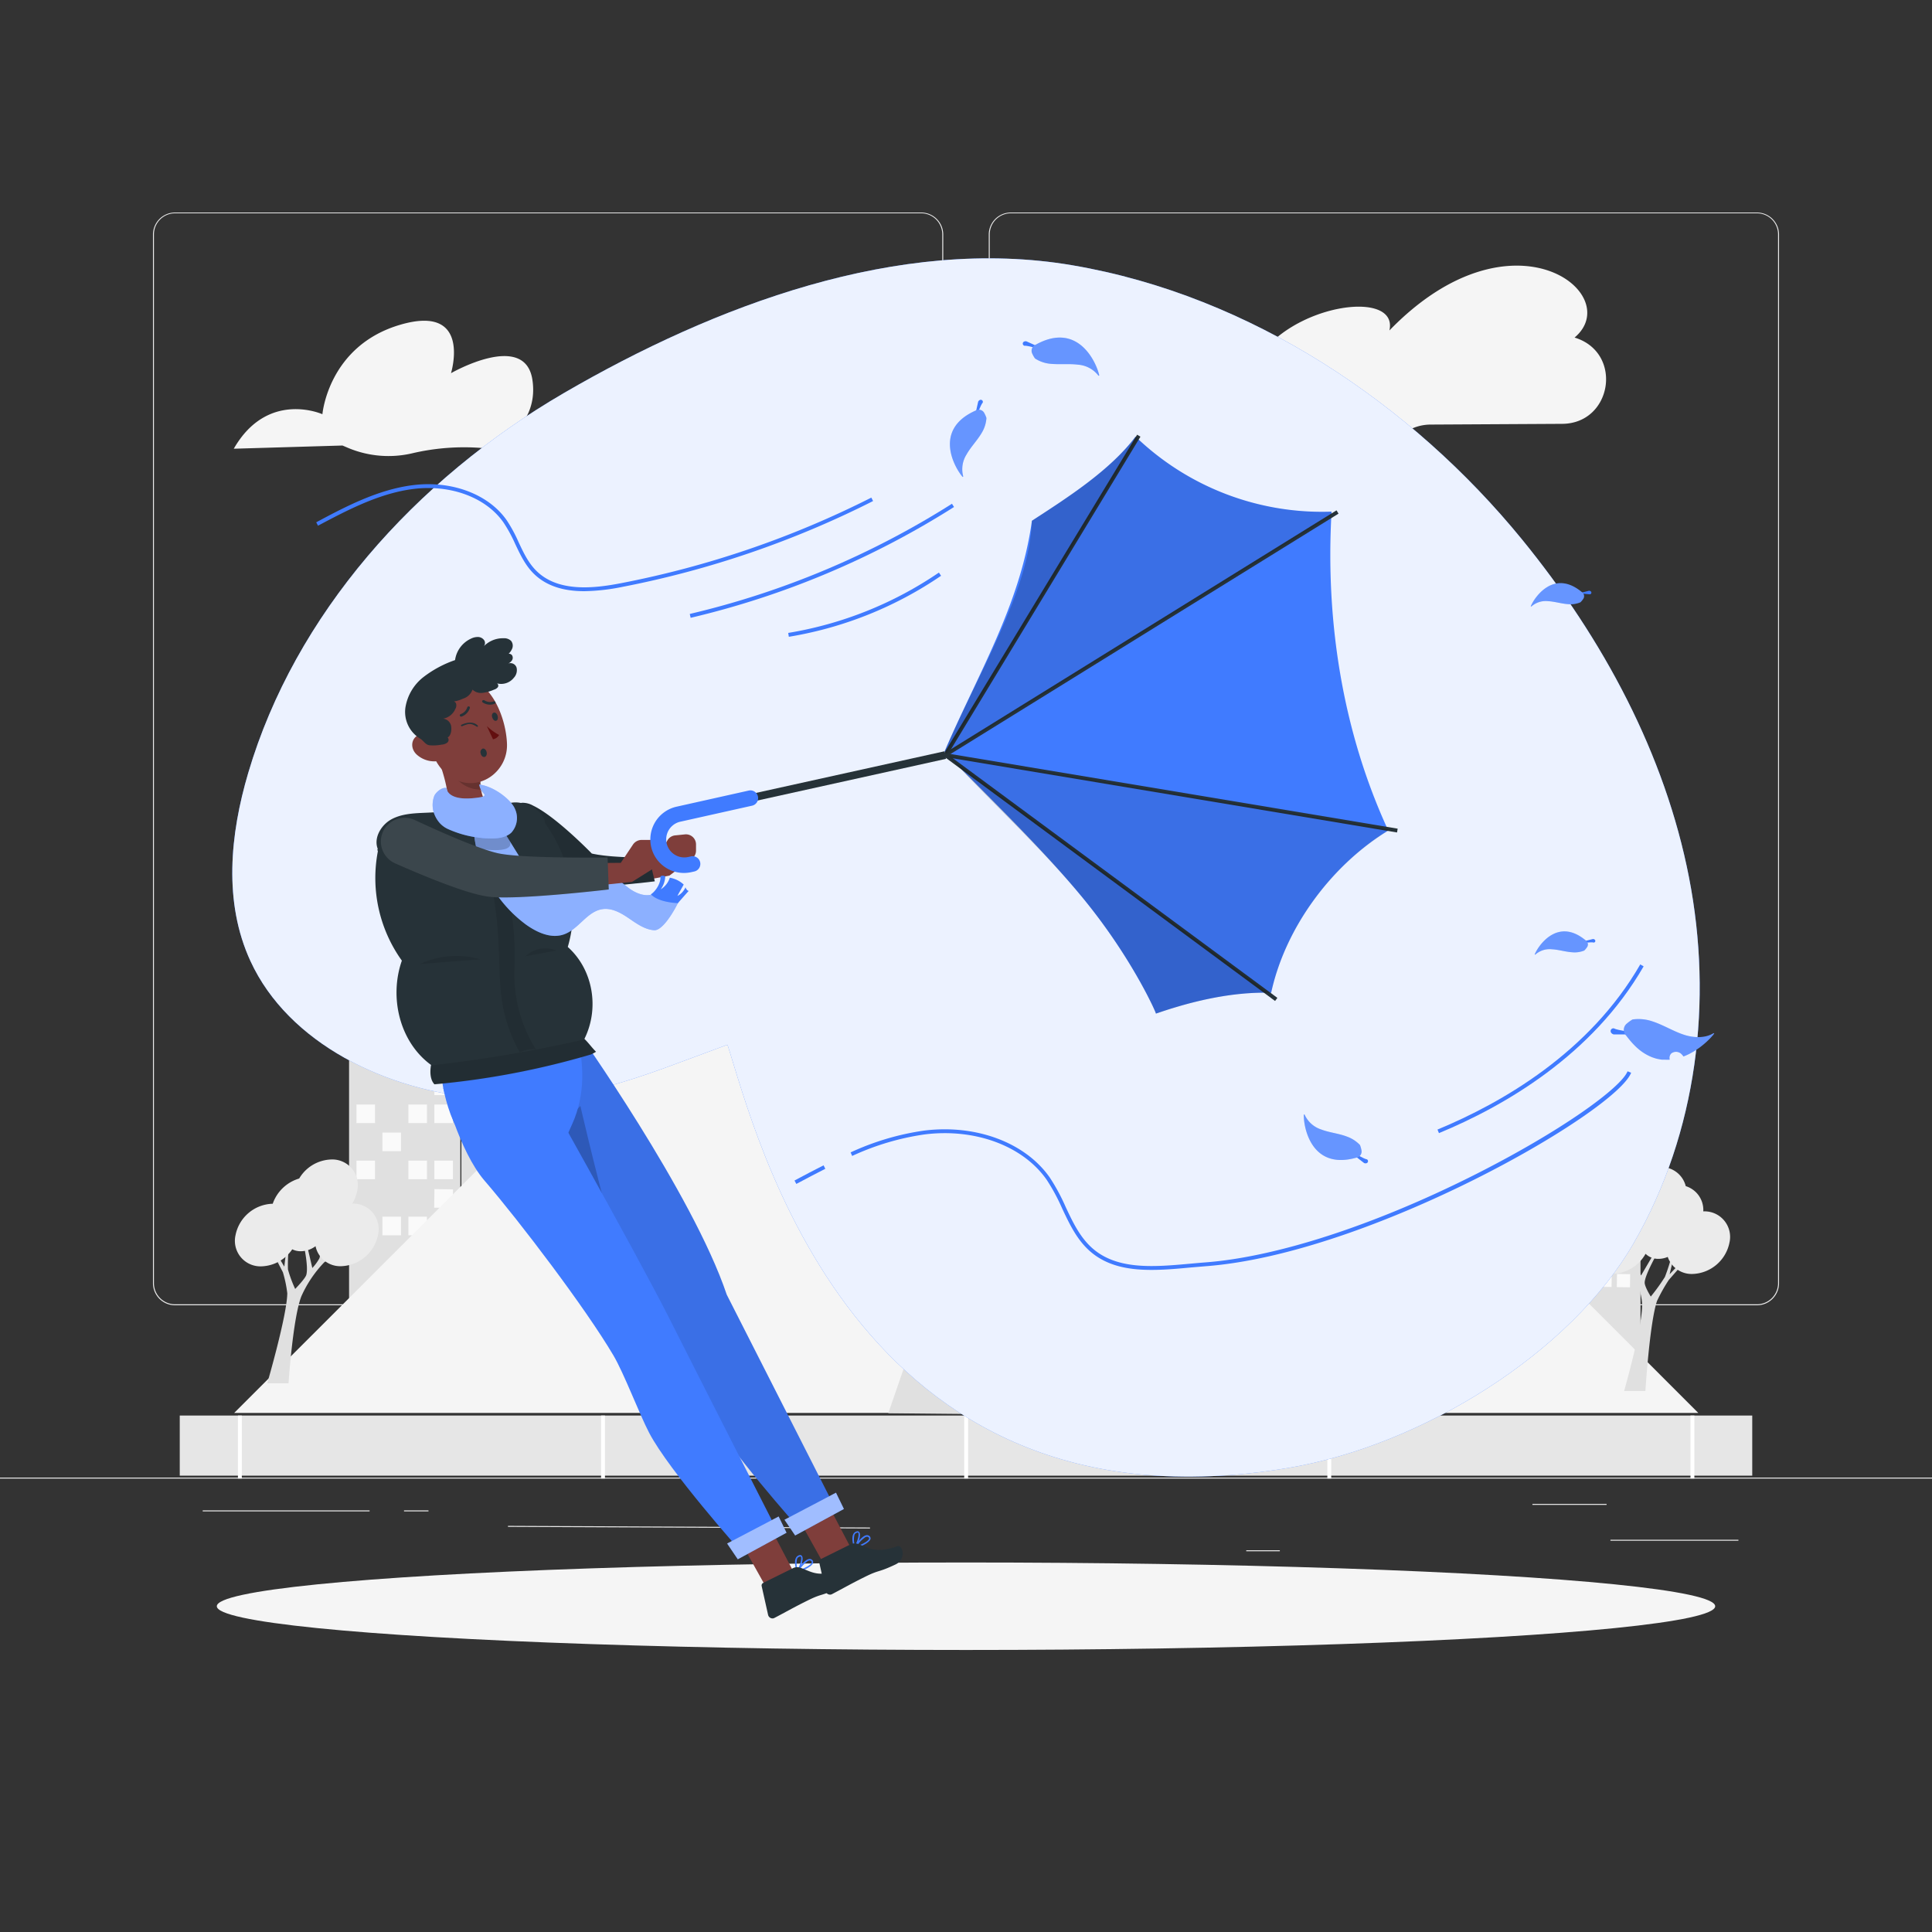 <svg xmlns="http://www.w3.org/2000/svg" viewBox="0 0 500 500"><rect x="0" y="0" width="500" height="500" fill="#333333" stroke="none"/><g id="background-complete"><rect x="416.78" y="398.49" width="33.12" height="0.25" style="fill:#ebebeb"></rect><rect x="322.53" y="401.21" width="8.69" height="0.25" style="fill:#ebebeb"></rect><rect x="396.59" y="389.21" width="19.19" height="0.25" style="fill:#ebebeb"></rect><rect x="52.46" y="390.89" width="43.19" height="0.25" style="fill:#ebebeb"></rect><rect x="104.56" y="390.89" width="6.33" height="0.25" style="fill:#ebebeb"></rect><rect x="178.18" y="348.4" width="0.25" height="93.68" transform="translate(-217.74 571.74) rotate(-89.74)" style="fill:#ebebeb"></rect><path d="M238.4,337.8H45.3a5.71,5.71,0,0,1-5.71-5.71V60.66A5.71,5.71,0,0,1,45.3,55H238.4a5.71,5.71,0,0,1,5.71,5.71V332.09A5.71,5.71,0,0,1,238.4,337.8ZM45.3,55.2a5.47,5.47,0,0,0-5.46,5.46V332.09a5.47,5.47,0,0,0,5.46,5.46H238.4a5.47,5.47,0,0,0,5.46-5.46V60.66a5.47,5.47,0,0,0-5.46-5.46Z" style="fill:#ebebeb"></path><path d="M454.7,337.8H261.6a5.71,5.71,0,0,1-5.71-5.71V60.66A5.71,5.71,0,0,1,261.6,55H454.7a5.71,5.71,0,0,1,5.71,5.71V332.09A5.71,5.71,0,0,1,454.7,337.8ZM261.6,55.2a5.47,5.47,0,0,0-5.46,5.46V332.09a5.47,5.47,0,0,0,5.46,5.46H454.7a5.47,5.47,0,0,0,5.46-5.46V60.66a5.47,5.47,0,0,0-5.46-5.46Z" style="fill:#ebebeb"></path><rect y="382.4" width="500" height="0.25" style="fill:#ebebeb"></rect><path d="M131.35,144.09l34.91-1,1.69.71a33.35,33.35,0,0,0,20.42,1.84,72.62,72.62,0,0,1,23.08-1.72l2.32.22s15.8-6.3,13.44-22.13-26.13-2.14-26.13-2.14,6.85-22.29-16.29-15.56-25,28.73-25,28.73S142.25,125.12,131.35,144.09Z" style="fill:#f5f5f5"></path><path d="M60.5,116.13l28.14-.83,1.36.58a27,27,0,0,0,16.48,1.48,58.84,58.84,0,0,1,18.6-1.39l1.88.18s12.74-5.08,10.83-17.84-21.07-1.73-21.07-1.73,5.53-18-13.13-12.54S83.44,107.2,83.44,107.2,69.29,100.84,60.5,116.13Z" style="fill:#f5f5f5"></path><path d="M304.23,110.25l30.66-.17a5.53,5.53,0,0,1,3.06.9h0c9.64,9.28,20.85,4,25.83.82a11.94,11.94,0,0,1,6.34-1.92l34.17-.19c12.82-.07,15.81-18,3.68-22.18l-.47-.15c13.33-11.23-16.18-34.59-47.92-1.84,2.43-10.88-25.92-6.8-34.51,8.07C321.93,83.88,295,100.93,304.23,110.25Z" style="fill:#f5f5f5"></path><rect x="119.41" y="247.55" width="33.86" height="63.91" style="fill:#e0e0e0"></rect><rect x="145.37" y="253.06" width="5.66" height="5.66" style="fill:#fafafa"></rect><rect x="121.66" y="261.59" width="5.66" height="5.66" style="fill:#fafafa"></rect><rect x="137.47" y="261.59" width="5.66" height="5.66" style="fill:#fafafa"></rect><rect x="145.37" y="261.59" width="5.66" height="5.66" style="fill:#fafafa"></rect><rect x="129.56" y="270.13" width="5.66" height="5.66" style="fill:#fafafa"></rect><rect x="121.66" y="278.66" width="5.66" height="5.66" style="fill:#fafafa"></rect><rect x="137.47" y="278.66" width="5.66" height="5.66" style="fill:#fafafa"></rect><rect x="145.37" y="278.66" width="5.66" height="5.66" style="fill:#fafafa"></rect><rect x="145.37" y="287.37" width="5.66" height="5.66" transform="translate(4.17 -2.09) rotate(0.82)" style="fill:#fafafa"></rect><rect x="129.56" y="295.74" width="5.66" height="5.66" style="fill:#fafafa"></rect><rect x="137.47" y="295.74" width="5.66" height="5.66" style="fill:#fafafa"></rect><rect x="90.34" y="273.92" width="28.79" height="67.57" style="fill:#e0e0e0"></rect><rect x="112.41" y="278.6" width="4.81" height="4.81" style="fill:#fafafa"></rect><rect x="92.25" y="285.85" width="4.81" height="4.81" style="fill:#fafafa"></rect><rect x="105.69" y="285.85" width="4.81" height="4.81" style="fill:#fafafa"></rect><rect x="112.41" y="285.85" width="4.81" height="4.81" style="fill:#fafafa"></rect><rect x="98.97" y="293.11" width="4.81" height="4.81" style="fill:#fafafa"></rect><rect x="92.25" y="300.37" width="4.81" height="4.81" style="fill:#fafafa"></rect><rect x="105.69" y="300.37" width="4.81" height="4.81" style="fill:#fafafa"></rect><rect x="112.41" y="300.37" width="4.81" height="4.81" style="fill:#fafafa"></rect><rect x="112.4" y="307.77" width="4.81" height="4.81" transform="translate(4.45 -1.61) rotate(0.82)" style="fill:#fafafa"></rect><rect x="98.97" y="314.88" width="4.81" height="4.81" style="fill:#fafafa"></rect><rect x="105.69" y="314.88" width="4.81" height="4.81" style="fill:#fafafa"></rect><polygon points="396.95 327.91 375.8 327.91 375.8 255.66 396.95 264.25 396.95 327.91" style="fill:#e0e0e0"></polygon><rect x="382.55" y="263.14" width="3.19" height="3.19" style="fill:#fafafa"></rect><rect x="378.1" y="267.94" width="3.19" height="3.19" style="fill:#fafafa"></rect><rect x="378.1" y="272.75" width="3.19" height="3.19" style="fill:#fafafa"></rect><rect x="382.55" y="272.75" width="3.19" height="3.19" style="fill:#fafafa"></rect><rect x="387" y="272.75" width="3.19" height="3.19" style="fill:#fafafa"></rect><rect x="378.1" y="282.37" width="3.19" height="3.19" style="fill:#fafafa"></rect><rect x="387" y="282.37" width="3.19" height="3.19" style="fill:#fafafa"></rect><rect x="382.55" y="287.18" width="3.19" height="3.19" style="fill:#fafafa"></rect><rect x="378.1" y="291.99" width="3.19" height="3.19" style="fill:#fafafa"></rect><rect x="387" y="291.99" width="3.19" height="3.19" style="fill:#fafafa"></rect><rect x="391.46" y="291.99" width="3.19" height="3.19" style="fill:#fafafa"></rect><rect x="382.55" y="296.8" width="3.19" height="3.19" style="fill:#fafafa"></rect><rect x="378.1" y="301.61" width="3.19" height="3.19" style="fill:#fafafa"></rect><rect x="382.55" y="301.61" width="3.19" height="3.19" style="fill:#fafafa"></rect><rect x="391.46" y="301.61" width="3.19" height="3.19" style="fill:#fafafa"></rect><rect x="378.1" y="306.32" width="3.19" height="3.19" transform="translate(4.45 -5.41) rotate(0.82)" style="fill:#fafafa"></rect><rect x="387" y="306.45" width="3.19" height="3.19" transform="translate(4.45 -5.54) rotate(0.82)" style="fill:#fafafa"></rect><rect x="391.46" y="306.51" width="3.19" height="3.19" transform="translate(4.46 -5.6) rotate(0.82)" style="fill:#fafafa"></rect><rect x="382.55" y="311.22" width="3.19" height="3.19" style="fill:#fafafa"></rect><polygon points="422.64 283.45 422.64 279.51 414.67 279.51 414.67 283.45 401.45 283.45 401.45 352.63 424.56 352.63 424.56 283.45 422.64 283.45" style="fill:#e0e0e0"></polygon><rect x="408.92" y="288.43" width="3.41" height="3.41" style="fill:#fafafa"></rect><rect x="413.68" y="288.43" width="3.41" height="3.41" style="fill:#fafafa"></rect><rect x="404.15" y="293.58" width="3.41" height="3.41" style="fill:#fafafa"></rect><rect x="408.92" y="293.58" width="3.41" height="3.41" style="fill:#fafafa"></rect><rect x="418.45" y="293.58" width="3.41" height="3.41" style="fill:#fafafa"></rect><rect x="404.15" y="298.73" width="3.41" height="3.41" style="fill:#fafafa"></rect><rect x="413.68" y="298.73" width="3.41" height="3.41" style="fill:#fafafa"></rect><rect x="418.45" y="298.73" width="3.41" height="3.41" style="fill:#fafafa"></rect><rect x="404.15" y="309.02" width="3.41" height="3.41" style="fill:#fafafa"></rect><rect x="413.68" y="309.02" width="3.41" height="3.41" style="fill:#fafafa"></rect><rect x="404.15" y="314.17" width="3.41" height="3.41" style="fill:#fafafa"></rect><rect x="408.92" y="314.17" width="3.41" height="3.41" style="fill:#fafafa"></rect><rect x="418.45" y="314.17" width="3.41" height="3.41" style="fill:#fafafa"></rect><rect x="418.45" y="319.32" width="3.41" height="3.41" style="fill:#fafafa"></rect><rect x="404.15" y="324.47" width="3.41" height="3.41" style="fill:#fafafa"></rect><rect x="408.92" y="324.47" width="3.41" height="3.41" style="fill:#fafafa"></rect><rect x="413.68" y="329.65" width="3.41" height="3.41" transform="translate(4.79 -5.92) rotate(0.82)" style="fill:#fafafa"></rect><rect x="418.45" y="329.72" width="3.41" height="3.41" transform="translate(4.79 -5.98) rotate(0.82)" style="fill:#fafafa"></rect><rect x="404.15" y="334.77" width="3.41" height="3.41" style="fill:#fafafa"></rect><path d="M60.6,365.67,161,265.32a126,126,0,0,1,178.2,0L439.52,365.67Z" style="fill:#f5f5f5"></path><path d="M70.16,323.34l.64-.19,2.78,4.65.63-5.44.61-.27a44.42,44.42,0,0,0-.3,6.43,33.71,33.71,0,0,0,1.87,5.06S78.91,331,79.25,330c.68-2.11-.73-8.24-.73-8.24l.82.05,1.49,6.35a13.23,13.23,0,0,0,1.82-2.48c.42-1.08.16-4.37.16-4.37l.83-.25.14,4.23,5.64-2.51.42.4a46.42,46.42,0,0,0-5.92,3.5A30.69,30.69,0,0,0,78,335.46C75.8,341,74.67,358,74.67,358H69.16s5.11-17.54,5.19-23.29a31.7,31.7,0,0,0-1.14-5.46Z" style="fill:#e0e0e0"></path><path d="M91.15,311.49h0a9.51,9.51,0,0,0,1.3-3.32,6.62,6.62,0,0,0-6.68-8.1A10,10,0,0,0,77.43,305a10.34,10.34,0,0,0-6.85,6.53h-.09a10.09,10.09,0,0,0-9.53,8.1,6.61,6.61,0,0,0,6.67,8.1,10,10,0,0,0,8-4.41,5,5,0,0,0,2.22.5,6.45,6.45,0,0,0,3.81-1.31,6.52,6.52,0,0,0,6.65,5.18,10.07,10.07,0,0,0,9.52-8.1A6.6,6.6,0,0,0,91.15,311.49Z" style="fill:#ebebeb"></path><path d="M359,266.63l-.57-.18L354,271.1l1.3-5.44-.53-.27a50.57,50.57,0,0,1-2,6.43,51.6,51.6,0,0,1-3.66,5.06s-1.61-2.58-1.58-3.64c.07-2.1,3.64-8.23,3.64-8.23l-.84,0-3.73,6.36a8.48,8.48,0,0,1-.94-2.49c0-1.08,1.38-4.37,1.38-4.37l-.74-.25-1.64,4.24L339.93,266l-.57.4s3.79,2.36,4.69,3.5c1.39,1.78,2.72,6.43,2.82,8.84.24,5.51-4.64,22.56-4.64,22.56h5.51s1.08-17.54,3-23.3a45.76,45.76,0,0,1,3.06-5.46Z" style="fill:#e0e0e0"></path><path d="M342.16,254.78h0a7.49,7.49,0,0,1-.13-3.32,10.09,10.09,0,0,1,9.53-8.1,6.54,6.54,0,0,1,6.59,4.93,6.49,6.49,0,0,1,4.54,6.54h.09a6.6,6.6,0,0,1,6.67,8.1,10.08,10.08,0,0,1-9.53,8.1,6.54,6.54,0,0,1-6.43-4.42,6,6,0,0,1-2.4.51,4.65,4.65,0,0,1-3.34-1.32A10.07,10.07,0,0,1,339.3,271a6.61,6.61,0,0,1-6.67-8.1A10.07,10.07,0,0,1,342.16,254.78Z" style="fill:#ebebeb"></path><path d="M437.09,325.31l-.57-.19-4.42,4.65,1.29-5.44-.52-.27a51,51,0,0,1-2,6.43,51.91,51.91,0,0,1-3.65,5.06s-1.61-2.58-1.58-3.63c.06-2.11,3.63-8.24,3.63-8.24l-.83.05-3.73,6.35a8.33,8.33,0,0,1-.95-2.48c0-1.08,1.38-4.37,1.38-4.37l-.74-.25-1.63,4.23-4.75-2.51-.56.39s3.78,2.36,4.68,3.51c1.39,1.78,2.72,6.42,2.83,8.83.23,5.51-4.65,22.56-4.65,22.56h5.51s1.08-17.54,3-23.29a43.61,43.61,0,0,1,3.06-5.46Z" style="fill:#e0e0e0"></path><path d="M420.28,313.45h0a7.6,7.6,0,0,1-.13-3.31,10.09,10.09,0,0,1,9.53-8.1,6.52,6.52,0,0,1,6.59,4.93,6.46,6.46,0,0,1,4.54,6.53h.1a6.61,6.61,0,0,1,6.67,8.1,10.08,10.08,0,0,1-9.53,8.1,6.53,6.53,0,0,1-6.44-4.41,6.17,6.17,0,0,1-2.39.5,4.65,4.65,0,0,1-3.35-1.31,10.06,10.06,0,0,1-8.47,5.18,6.62,6.62,0,0,1-6.67-8.11A10.09,10.09,0,0,1,420.28,313.45Z" style="fill:#ebebeb"></path><path d="M254.54,207.33l-.57-.18-4.43,4.65,1.29-5.44-.52-.27a49.85,49.85,0,0,1-2,6.43,50.25,50.25,0,0,1-3.65,5.06s-1.61-2.58-1.58-3.64c.07-2.11,3.64-8.23,3.64-8.23l-.84,0-3.73,6.35a8.61,8.61,0,0,1-1-2.48c0-1.08,1.39-4.37,1.39-4.37l-.74-.25-1.64,4.23-4.75-2.51-.56.4s3.79,2.35,4.68,3.5c1.39,1.78,2.73,6.43,2.83,8.83C242.68,225,237.8,242,237.8,242h5.5s1.08-17.54,3-23.3a45.76,45.76,0,0,1,3.06-5.46Z" style="fill:#e0e0e0"></path><path d="M237.72,195.48h0a7.65,7.65,0,0,1-.12-3.32,10.08,10.08,0,0,1,9.53-8.1,6.51,6.51,0,0,1,6.58,4.93,6.5,6.5,0,0,1,4.55,6.54h.09a6.62,6.62,0,0,1,6.67,8.11,10.08,10.08,0,0,1-9.53,8.1,6.54,6.54,0,0,1-6.43-4.42,6.23,6.23,0,0,1-2.4.51,4.67,4.67,0,0,1-3.35-1.32,10,10,0,0,1-8.46,5.18,6.62,6.62,0,0,1-6.68-8.1A10.08,10.08,0,0,1,237.72,195.48Z" style="fill:#ebebeb"></path><path d="M297.32,267.27c-6.35-8.21-15.64-11-23.36-8a5.2,5.2,0,0,1-6-1.14c-7.2-8.39-21.1-9.39-28.34-1.47a20.7,20.7,0,0,0-2.17,2.84,12.43,12.43,0,0,1-4.16,4,13.3,13.3,0,0,0-3.1,2.53,17.09,17.09,0,0,0-4.15,9.31,3.19,3.19,0,0,1-1.88,2.45,13,13,0,0,0-4.59,3.26c-5.86,6.41-5.79,17.83.16,25.51,5.3,6.84,13.48,8.41,19.34,4.14a1.21,1.21,0,0,1,1.55,0c3.15,2.94,7.42,3,10.21-.24h0a1.28,1.28,0,0,1,1.84-.22c3.2,3.39,7.75,3.58,10.67.22a8.8,8.8,0,0,0,1.3-2,1.42,1.42,0,0,1,1.7-.79,6.47,6.47,0,0,0,6.78-1.24,1.27,1.27,0,0,1,1.44-.23c7.7,4.54,16.82,3.66,23-3.09C305.8,294.16,305.7,278.08,297.32,267.27Z" style="fill:#ebebeb"></path><path d="M235.45,314.51l5.82,6.46c-2.16,9.11-6.32,30.1-6.32,30.1l-5.06,14.67,21.76.21s1.2-12.4,1.32-13.07.09-24.42.09-24.42l.86-13.29,11.84-3.43,3.1-5.93,9.08-4.67,5.13-6.2-1.49-.38-5.47,5.73-5.4,1.13,3.16-5.28h-2.48L263,308.36,254.78,310l4.06-17.16c-6.9,3-8.07-2-8.07-2s-6.71,23.09-8.1,25.72l-3.75-2.07-3.22-7.05h-2Z" style="fill:#e0e0e0"></path><rect x="46.52" y="366.34" width="406.96" height="15.56" style="fill:#e6e6e6"></rect><rect x="61.58" y="366.34" width="1" height="16.31" style="fill:#fff"></rect><rect x="155.56" y="366.34" width="1" height="16.31" style="fill:#fff"></rect><rect x="249.54" y="366.34" width="1" height="16.31" style="fill:#fff"></rect><rect x="343.52" y="366.34" width="1" height="16.31" style="fill:#fff"></rect><rect x="437.5" y="366.34" width="1" height="16.31" style="fill:#fff"></rect></g><g id="background-simple"><path d="M333.51,379.88c34.44-5.82,72.93-29.68,89.36-58.29s20.45-62.59,14.25-94.48-22.18-61.72-43.28-87.57c-28.46-34.84-69.92-63-116.33-70.89-45-7.68-92.73,10.5-131.46,33S76.33,159.13,64.25,200c-4.73,16-6.45,33.5.57,48.73C74.61,270,100,282.42,124.88,284.22s40.15-5.35,63.39-13.85C195.48,292.34,220.42,399,333.51,379.88Z" style="fill:#407BFF"></path><g style="opacity:0.9"><path d="M333.51,379.88c34.44-5.82,72.93-29.68,89.36-58.29s20.45-62.59,14.25-94.48-22.18-61.72-43.28-87.57c-28.46-34.84-69.92-63-116.33-70.89-45-7.68-92.73,10.5-131.46,33S76.33,159.13,64.25,200c-4.73,16-6.45,33.5.57,48.73C74.61,270,100,282.42,124.88,284.22s40.15-5.35,63.39-13.85C195.48,292.34,220.42,399,333.51,379.88Z" style="fill:#fff"></path></g></g><g id="Shadow"><ellipse id="path" cx="250" cy="415.69" rx="193.89" ry="11.32" style="fill:#f5f5f5"></ellipse></g><g id="Leaves"><path d="M443.64,267.48c-.11.15-.24.31-.39.49l-.24.27c-.17.2-.36.4-.57.62l-.34.33-.43.41-.46.41-.5.42-.49.39c-.19.15-.39.3-.61.45l-.58.4-.63.4c-.21.13-.43.25-.65.37s-.45.26-.68.37l-.68.31-.72.3a2.54,2.54,0,0,0-.41-.52,2,2,0,0,0-2.77-.24,1.68,1.68,0,0,0-.36,1.58,9.87,9.87,0,0,1-1.22,0l-.33,0-.38,0a3.31,3.31,0,0,1-.55-.07,2.57,2.57,0,0,1-.4-.08,5.6,5.6,0,0,1-.59-.12l-.65-.2c-.23-.08-.46-.16-.7-.26a12.7,12.7,0,0,1-2.46-1.38q-.62-.45-1.23-1a19.29,19.29,0,0,1-2-2.15c-.26-.32-.53-.66-.79-1a2.09,2.09,0,0,1,.27-3.14,9,9,0,0,1,1.4-1,11.12,11.12,0,0,1,5.23.52c2.83.93,5.39,2.58,8.23,3.48,2.46.77,5.38.88,7.51-.46A1.16,1.16,0,0,1,443.64,267.48Z" style="fill:#407BFF"></path><path d="M422.24,267.71l-4.65,0c-1.15-.38-.9-1.58,0-1.6C419,266.83,422.17,266.76,422.24,267.71Z" style="fill:#407BFF"></path><path d="M443.64,267.48c-.11.15-.24.31-.39.49l-.24.27c-.17.2-.36.4-.57.62l-.34.33-.43.41-.46.41-.5.42-.49.39c-.19.15-.39.3-.61.45l-.58.4-.63.4c-.21.13-.43.25-.65.37s-.45.26-.68.37l-.68.31-.72.3a2.54,2.54,0,0,0-.41-.52,2,2,0,0,0-2.77-.24,1.68,1.68,0,0,0-.36,1.58,9.87,9.87,0,0,1-1.22,0l-.33,0-.38,0a3.31,3.31,0,0,1-.55-.07,2.57,2.57,0,0,1-.4-.08,5.6,5.6,0,0,1-.59-.12l-.65-.2c-.23-.08-.46-.16-.7-.26a12.7,12.7,0,0,1-2.46-1.38q-.62-.45-1.23-1a18.41,18.41,0,0,1-2-2.15c-.26-.32-.53-.66-.79-1a2.09,2.09,0,0,1,.27-3.14,9,9,0,0,1,1.4-1,11.12,11.12,0,0,1,5.23.52c2.83.93,5.39,2.58,8.23,3.48,2.46.77,5.38.88,7.51-.46A1.16,1.16,0,0,1,443.64,267.48Z" style="fill:#fff;opacity:0.2"></path><path d="M337.42,288.44h.2a7.09,7.09,0,0,0,4.31,3.87c2.14.82,4.47,1,6.63,1.83a8.67,8.67,0,0,1,3.4,2.19,6.74,6.74,0,0,1,.37,1.28,1.62,1.62,0,0,1-1.34,2C339.15,302.94,337.32,291.37,337.42,288.44Z" style="fill:#407BFF"></path><path d="M350.22,298.81l2.83,2.2c.87.32,1.29-.52.77-.95C352.6,299.83,350.72,298.27,350.22,298.81Z" style="fill:#407BFF"></path><path d="M337.42,288.44h.2a7.09,7.09,0,0,0,4.31,3.87c2.14.82,4.47,1,6.63,1.83a8.67,8.67,0,0,1,3.4,2.19,6.74,6.74,0,0,1,.37,1.28,1.62,1.62,0,0,1-1.34,2C339.15,302.94,337.32,291.37,337.42,288.44Z" style="fill:#fff;opacity:0.2"></path><path d="M249.14,123.44l.15-.12a7.11,7.11,0,0,1,.85-5.7c1.13-2,2.78-3.63,3.93-5.6a8.46,8.46,0,0,0,1.22-3.84,6.69,6.69,0,0,0-.52-1.21,1.61,1.61,0,0,0-2.31-.7C241.28,111.23,247.21,121.26,249.14,123.44Z" style="fill:#407BFF"></path><path d="M252.38,107.39l.78-3.48c.47-.8,1.33-.42,1.2.24C253.56,105.1,253.11,107.48,252.38,107.39Z" style="fill:#407BFF"></path><path d="M249.14,123.44l.15-.12a7.11,7.11,0,0,1,.85-5.7c1.13-2,2.78-3.63,3.93-5.6a8.46,8.46,0,0,0,1.22-3.84,6.69,6.69,0,0,0-.52-1.21,1.61,1.61,0,0,0-2.31-.7C241.28,111.23,247.21,121.26,249.14,123.44Z" style="fill:#fff;opacity:0.2"></path><path d="M397.18,247l.14.07a5.53,5.53,0,0,1,4.29-1.4c1.79.09,3.52.67,5.3.78A6.6,6.6,0,0,0,410,246a4.73,4.73,0,0,0,.67-.79,1.26,1.26,0,0,0-.32-1.86C403,237.26,398,244.93,397.18,247Z" style="fill:#407BFF"></path><path d="M409.57,243.69l2.71-.68c.72.05.76.78.25.93C411.59,243.71,409.76,244.23,409.57,243.69Z" style="fill:#407BFF"></path><path d="M397.18,247l.14.07a5.53,5.53,0,0,1,4.29-1.4c1.79.09,3.52.67,5.3.78A6.6,6.6,0,0,0,410,246a4.73,4.73,0,0,0,.67-.79,1.26,1.26,0,0,0-.32-1.86C403,237.26,398,244.93,397.18,247Z" style="fill:#fff;opacity:0.2"></path><path d="M396.16,156.91l.14.07a5.56,5.56,0,0,1,4.3-1.4c1.78.09,3.51.67,5.3.78a6.56,6.56,0,0,0,3.11-.49,5.17,5.17,0,0,0,.67-.79,1.26,1.26,0,0,0-.32-1.86C402,147.13,397,154.8,396.16,156.91Z" style="fill:#407BFF"></path><path d="M408.55,153.56l2.71-.68c.73.05.76.78.25.93" style="fill:#407BFF"></path><path d="M396.16,156.91l.14.07a5.56,5.56,0,0,1,4.3-1.4c1.78.09,3.51.67,5.3.78a6.56,6.56,0,0,0,3.11-.49,5.17,5.17,0,0,0,.67-.79,1.26,1.26,0,0,0-.32-1.86C402,147.13,397,154.8,396.16,156.91Z" style="fill:#fff;opacity:0.2"></path><path d="M284.49,97.18l-.2.06a7.34,7.34,0,0,0-5.3-2.86c-2.36-.3-4.77,0-7.13-.23a8.7,8.7,0,0,1-4-1.38,6.57,6.57,0,0,1-.68-1.19,1.68,1.68,0,0,1,.86-2.37C279.2,83,283.88,94.2,284.49,97.18Z" style="fill:#407BFF"></path><path d="M269,89.85l-3.4-1.53c-1-.11-1.18.84-.55,1.15C266.38,89.4,268.66,90.51,269,89.85Z" style="fill:#407BFF"></path><path d="M284.49,97.18l-.2.06a7.34,7.34,0,0,0-5.3-2.86c-2.36-.3-4.77,0-7.13-.23a8.7,8.7,0,0,1-4-1.38,6.57,6.57,0,0,1-.68-1.19,1.68,1.68,0,0,1,.86-2.37C279.2,83,283.88,94.2,284.49,97.18Z" style="fill:#fff;opacity:0.2"></path></g><g id="Wind"><path d="M298,328.65c-6.31,0-12.21-1.12-16.68-5.55-2.93-2.9-4.71-6.69-6.43-10.34a50.4,50.4,0,0,0-4-7.42c-6.13-8.79-18.53-13.4-31.62-11.75a67.09,67.09,0,0,0-18.73,5.57l-.4-.92a67.92,67.92,0,0,1,19-5.64c13.44-1.69,26.23,3.08,32.56,12.17a51.54,51.54,0,0,1,4.08,7.56c1.76,3.75,3.43,7.28,6.23,10.06,6.47,6.41,16.37,5.52,25.94,4.66,1.33-.12,2.65-.24,3.95-.34,18.36-1.38,43.62-9.57,69.31-22.46,22.89-11.5,38.3-22.75,40-27l.93.37c-4,10.2-67.54,46.87-110.13,50.08l-3.93.33C304.73,328.35,301.33,328.65,298,328.65Z" style="fill:#407BFF"></path><path d="M206.09,306.4l-.47-.88c2.65-1.41,5-2.68,7.52-3.93l.45.89C211.12,303.73,208.73,305,206.09,306.4Z" style="fill:#407BFF"></path><path d="M151.24,153c-4.87,0-9.62-1.08-13.13-4.56-2.19-2.17-3.52-5-4.8-7.72a37.22,37.22,0,0,0-3-5.49c-4.52-6.49-13.69-9.9-23.36-8.68-8.87,1.12-17.25,5.58-24.65,9.5l-.46-.88c7.47-4,15.94-8.47,25-9.61,10-1.27,19.58,2.3,24.31,9.1a37,37,0,0,1,3.05,5.63c1.3,2.78,2.54,5.39,4.61,7.44,5.57,5.53,14.7,4.61,22,3.18a247.67,247.67,0,0,0,64.69-22.13l.45.89a248.82,248.82,0,0,1-64.95,22.23A52.89,52.89,0,0,1,151.24,153Z" style="fill:#407BFF"></path><path d="M372.4,293.25l-.38-.92c16.69-6.91,39.34-19.93,52.48-42.74l.87.5C412.09,273.14,389.24,286.29,372.4,293.25Z" style="fill:#407BFF"></path><path d="M178.74,159.89l-.23-1a221.61,221.61,0,0,0,67.86-28.52l.53.84A222.65,222.65,0,0,1,178.74,159.89Z" style="fill:#407BFF"></path><path d="M204.15,164.8l-.16-1a97.33,97.33,0,0,0,39-15.62l.56.83A98.25,98.25,0,0,1,204.15,164.8Z" style="fill:#407BFF"></path></g><g id="Character"><path d="M107.81,195.25a6.79,6.79,0,0,0,4.86,1.78c2.37-.11,2.82-2.4,1.53-4.25-1.15-1.65-3.78-3.6-5.86-2.59S106.2,193.74,107.81,195.25Z" style="fill:#7f3e3b"></path><path d="M165,228.16l8.25-1.56,5.88-4.42a2.57,2.57,0,0,0,1-2.1l0-1.59a2.61,2.61,0,0,0-2.88-2.55l-2.54.26a2.6,2.6,0,0,0-2,1.32l-2.59,4.71-7.21.68Z" style="fill:#7f3e3b"></path><path d="M132.62,210.14c-1.23,2.94,0,6.45,2.14,8.8s13.19,9.73,17.09,10.25c3.7.5,13.19-.62,12.78-.57-.8.11,4-.41,4.83-.54-.49-2-1-4.21-1.52-6.18-4.16.06-10.71-.09-14.78-1,0,0-9.3-9.61-15.23-12.42a5.51,5.51,0,0,0-2.84-.72C134.11,207.87,133,209.23,132.62,210.14Z" style="fill:#263238"></path><path d="M132.62,210.14c-1.23,2.94,0,6.45,2.14,8.8s13.19,9.73,17.09,10.25c3.7.5,13.19-.62,12.78-.57-.8.11,4-.41,4.83-.54-.49-2-1-4.21-1.52-6.18-4.16.06-10.71-.09-14.78-1,0,0-9.3-9.61-15.23-12.42a5.51,5.51,0,0,0-2.84-.72C134.11,207.87,133,209.23,132.62,210.14Z" style="opacity:0.1"></path><path d="M112.84,195c1.79,4.36,4.23,12,2.78,16.63a2.45,2.45,0,0,0,1.11,2.87,17,17,0,0,0,11.9,2.51c5.31-.84,5.12-3.73,3.66-5.72a2.4,2.4,0,0,0-1.66-1c-5.29-.63-6.49-4.91-6.29-8.89Z" style="fill:#7f3e3b"></path><path d="M117.53,197.65l6.81,3.78a17.69,17.69,0,0,0,.15,2.91,8.14,8.14,0,0,1-6.79-3.41C116.85,199.58,117,197.93,117.53,197.65Z" style="opacity:0.2;isolation:isolate"></path><path d="M109.44,188c2.27,6.74,3.26,10.79,7.69,13.37,6.65,3.9,14.29-1.53,14.08-8.79-.2-6.57-3.89-16.45-11.36-17.37A9.67,9.67,0,0,0,109.44,188Z" style="fill:#7f3e3b"></path><path d="M128.8,185.3c.15.6,0,1.14-.42,1.24s-.81-.3-1-.88,0-1.13.43-1.23S128.65,184.72,128.8,185.3Z" style="fill:#263238"></path><path d="M126,187.92a14.63,14.63,0,0,0,3.17,2.29,2.3,2.3,0,0,1-1.58,1.12Z" style="fill:#630f0f"></path><path d="M125,181.22a.35.35,0,0,1,.33,0,2.7,2.7,0,0,0,2.42.3.35.35,0,0,1,.45.17.34.34,0,0,1-.17.45,3.39,3.39,0,0,1-3.09-.34.33.33,0,0,1-.11-.46h0A.29.29,0,0,1,125,181.22Z" style="fill:#263238"></path><path d="M121.17,182.83a.33.33,0,0,0-.24.22,2.7,2.7,0,0,1-1.69,1.75.34.34,0,0,0,.16.66,3.4,3.4,0,0,0,2.19-2.21.32.32,0,0,0-.19-.42h0A.28.28,0,0,0,121.17,182.83Z" style="fill:#263238"></path><polygon points="204.85 389.81 213.06 404.53 220.25 400.71 211.93 384.83 204.85 389.81" style="fill:#7f3e3b"></polygon><path d="M149.24,266.64s30,42.16,38.84,68.42L216,390l-9.36,5.36S188,374.5,182.81,364.65c-2.56-4.88-6.47-15.33-9.27-20.06-7.18-12.16-25.95-33.19-33.34-45.2-2.7-4.39-9.32-18.45-9.32-18.45Z" style="fill:#407BFF"></path><path d="M149.24,266.64s30,42.16,38.84,68.42L216,390l-9.36,5.36S188,374.5,182.81,364.65c-2.56-4.88-6.47-15.33-9.27-20.06-7.18-12.16-25.95-33.19-33.34-45.2-2.7-4.39-9.32-18.45-9.32-18.45Z" style="opacity:0.1"></path><polygon points="203.03 393.31 205.79 397.38 218.4 390.52 216.35 386.31 203.03 393.31" style="fill:#407BFF"></polygon><polygon points="203.03 393.31 205.79 397.38 218.4 390.52 216.35 386.31 203.03 393.31" style="fill:#fff;opacity:0.5"></polygon><path d="M221.26,400.68a.19.19,0,0,1-.2-.08.18.18,0,0,1,0-.22c.07-.12,1.83-2.84,3.15-3.07a1,1,0,0,1,.72.16.8.8,0,0,1,.36.78c-.11.54-.93,1.16-1.8,1.59A12.47,12.47,0,0,1,221.26,400.68Zm.43-.5c1.38-.47,3.13-1.36,3.24-2,0-.08,0-.21-.21-.37a.47.47,0,0,0-.44-.09,1,1,0,0,0-.34.11A8.45,8.45,0,0,0,221.69,400.18Z" style="fill:#407BFF"></path><path d="M221.17,400.72a.2.2,0,0,1-.15-.13c0-.1-.77-2.23-.23-3.46a1.33,1.33,0,0,1,.78-.76c.48-.18.73,0,.84.2.54.77-.4,3.24-1.06,4.06,0,0,0,0-.06,0A.21.21,0,0,1,221.17,400.72Zm.44-4a.94.94,0,0,0-.47.51,5,5,0,0,0,.12,2.78c.62-1,1.14-2.81.86-3.31,0,0-.11-.16-.42,0l-.09.06Z" style="fill:#407BFF"></path><path d="M220,399.74l-7.62,3.78a.73.73,0,0,0-.37.81l1.65,7.4a1.17,1.17,0,0,0,1.37.94.81.81,0,0,0,.22-.07c2.73-1.42,5.1-2.79,8.53-4.48,4-2,3.25-1,8-3.25,2.88-1.37,1.82-5.15.53-4.72-5.9,2-7.29.46-10.41-.63A2.59,2.59,0,0,0,220,399.74Z" style="fill:#263238"></path><path d="M158.27,318.41c-4.93-18.39-8.07-32.2-8.07-32.2l-8.45,8.9C146.15,301.25,152.72,311.31,158.27,318.41Z" style="opacity:0.2"></path><polygon points="190 395.97 198.21 410.68 205.4 406.86 197.08 390.98 190 395.97" style="fill:#7f3e3b"></polygon><path d="M137.43,275.86s27.4,48.7,35.8,65.36c7.68,15.25,27.94,55,27.94,55l-9.36,5.36S173.14,380.66,168,370.81c-2.56-4.89-6.47-15.33-9.27-20.07-7.18-12.16-24.14-34.51-33.34-45.2-6.62-7.68-10.7-24-10.7-24Z" style="fill:#407BFF"></path><polygon points="188.18 399.46 190.94 403.54 203.55 396.67 201.51 392.47 188.18 399.46" style="fill:#407BFF"></polygon><polygon points="188.18 399.46 190.94 403.54 203.55 396.67 201.51 392.47 188.18 399.46" style="fill:#fff;opacity:0.5"></polygon><path d="M206.41,406.84a.23.23,0,0,1-.2-.08.2.2,0,0,1,0-.23c.07-.12,1.83-2.83,3.16-3.06a.91.91,0,0,1,.71.16.77.77,0,0,1,.36.77c-.11.55-.93,1.16-1.79,1.59A12.9,12.9,0,0,1,206.41,406.84Zm.43-.51c1.38-.47,3.13-1.35,3.24-2,0-.09,0-.22-.21-.38a.5.5,0,0,0-.44-.09,1.35,1.35,0,0,0-.34.11A8.73,8.73,0,0,0,206.84,406.33Z" style="fill:#407BFF"></path><path d="M206.32,406.87a.2.2,0,0,1-.15-.12c0-.1-.77-2.24-.23-3.47a1.36,1.36,0,0,1,.78-.76c.48-.18.73,0,.84.2.54.78-.4,3.25-1.06,4.06a.08.08,0,0,1-.06,0A.21.21,0,0,1,206.32,406.87Zm.44-3.95a1,1,0,0,0-.47.5,5.06,5.06,0,0,0,.12,2.78c.62-1,1.14-2.81.86-3.3,0,0-.11-.16-.42,0l-.09.05Z" style="fill:#407BFF"></path><path d="M205.11,405.9l-7.62,3.77a.74.74,0,0,0-.37.82l1.65,7.39a1.19,1.19,0,0,0,1.37.95l.22-.08c2.73-1.41,5.1-2.79,8.53-4.48,4-2,3.25-1,8-3.24,2.88-1.38,1.82-5.16.53-4.73-5.9,2-7.29.47-10.41-.62A2.5,2.5,0,0,0,205.11,405.9Z" style="fill:#263238"></path><path d="M113.8,269.73s-.7,10.82,3.57,20.53,28.35,3.68,29.4,3.59l1.34-3c3.36-7.51,3.23-15.88.87-23.77Z" style="fill:#407BFF"></path><path d="M98.73,218.14,107.48,241a63,63,0,0,1,3.09,11l3.25,17.68,35.42-3.08L141.06,213c-.23-2.75-4.53-5.76-7.15-4.9l-32,4C99.85,212.78,98.24,216,98.73,218.14Z" style="fill:#263238"></path><path d="M97.79,220.32A36.72,36.72,0,0,0,104,248.61c-3.33,9.53-.58,21.06,7.56,27-.31,1.66-.27,3.8.88,5a208.28,208.28,0,0,0,40.52-7.73,10.65,10.65,0,0,0,1.29-.69c-1.07-1.06-1.9-2.26-3-3.33,3.92-7.9,2.27-17.91-4.31-23.79,3.56-12,0-26.18-8.62-35.29a6.71,6.71,0,0,0-6.14-2,147.36,147.36,0,0,1-21.6,2.54c-3.16.14-6.45.2-9.23,1.69s-4.79,5-3.51,7.86C97.49,219.37,97.79,220.32,97.79,220.32Z" style="fill:#263238"></path><path d="M121.65,209.73c13.08,35.49,2.63,44.06,12.87,62.61a8.87,8.87,0,0,1,4.12-.82,36.62,36.62,0,0,1-5.48-21.24c.57-13.6-3-27.88-7.86-40.58C124.55,210.42,122.67,209.91,121.65,209.73Z" style="opacity:0.1"></path><path d="M119.44,187.56a.21.21,0,0,0-.13.27h0a.24.24,0,0,0,.29.11c1.7-.7,2.17-.86,3.75.09a.22.22,0,0,0,.3,0,.23.23,0,0,0-.05-.3C122.06,186.3,119.78,187.43,119.44,187.56Z" style="fill:#263238"></path><path d="M131.34,169.46a4.08,4.08,0,0,0,1.23-1.65,2,2,0,0,0-.3-1.95,2.55,2.55,0,0,0-1.94-.68,6.89,6.89,0,0,0-5.24,2.2,1.32,1.32,0,0,0,.21-1.69,2,2,0,0,0-1.58-.84,3.94,3.94,0,0,0-1.81.42,7.19,7.19,0,0,0-4.14,5.56,28.61,28.61,0,0,0-8.2,4.41,12.5,12.5,0,0,0-4.65,7.87,8.08,8.08,0,0,0,3.74,8c.94.52,1.39,1.61,2.46,1.76a11.2,11.2,0,0,0,3.21-.17,2.55,2.55,0,0,0,1.42-.51.92.92,0,0,0,.1-1.34c.89-.44,1.08-2,.89-3a2.35,2.35,0,0,0-2.06-1.86,4.23,4.23,0,0,0,3.14-2.48,1.78,1.78,0,0,0,.21-1.43.84.84,0,0,0-1.2-.46,8.7,8.7,0,0,0,3-.81,3.76,3.76,0,0,0,2.46-2.34,3.14,3.14,0,0,0,2.54.85,10.34,10.34,0,0,0,3-.83,2,2,0,0,0,1-.63.71.71,0,0,0-.2-1,4.18,4.18,0,0,0,4.34-1.44,2.89,2.89,0,0,0,.73-2.6,1.65,1.65,0,0,0-2.21-1.08,2.36,2.36,0,0,0,1-.83,1.21,1.21,0,0,0,0-1.36C132.19,169.19,131.55,169,131.34,169.46Z" style="fill:#263238"></path><path d="M125.94,194.64c.14.6-.11,1.17-.54,1.26s-.89-.31-1-.91a1,1,0,0,1,.54-1.26C125.36,193.64,125.81,194.05,125.94,194.64Z" style="fill:#263238"></path><path d="M175.5,233.6c-.51,1.09-3.79,7.33-6.23,7.14s-4.53-1.72-6.55-3.1-4.34-2.7-6.77-2.36c-4,.55-6.17,5.19-10,6.54-3.35,1.18-7-.5-9.9-2.59a33.71,33.71,0,0,1-13.31-22.87,25.8,25.8,0,0,0,3.34-4.44,6.57,6.57,0,0,0,.85-2.28c3.09,5,6.24,10,9.3,15,1.17,1.93,2.42,3.92,4.34,5.11s4.71,1.29,6.21-.41c2.68-3,7.07-4.9,10.75-3.25,2.08.95,3.68,2.7,5.55,4s4.41,2.18,6.42,1.09A15.22,15.22,0,0,0,175.5,233.6Z" style="fill:#407BFF"></path><path d="M175.5,233.6c-.51,1.09-3.79,7.33-6.23,7.14s-4.53-1.72-6.55-3.1-4.34-2.7-6.77-2.36c-4,.55-6.17,5.19-10,6.54-3.35,1.18-7-.5-9.9-2.59a33.71,33.71,0,0,1-13.31-22.87,25.8,25.8,0,0,0,3.34-4.44,6.57,6.57,0,0,0,.85-2.28c3.09,5,6.24,10,9.3,15,1.17,1.93,2.42,3.92,4.34,5.11s4.71,1.29,6.21-.41c2.68-3,7.07-4.9,10.75-3.25,2.08.95,3.68,2.7,5.55,4s4.41,2.18,6.42,1.09A15.22,15.22,0,0,0,175.5,233.6Z" style="fill:#fff;opacity:0.4"></path><path d="M131.93,217.63c1.56,3.81-8.68,1.92-8.68,1.92l-.5-3.15s0,0,0,0c3.73,1.15,8,.45,8.14-.34C130.93,216,131.93,217.65,131.93,217.63Z" style="opacity:0.2;isolation:isolate"></path><path d="M112.72,211.4a7.33,7.33,0,0,0,1.27,1.8,6.5,6.5,0,0,0,2,1.38A27.69,27.69,0,0,0,127.18,217c1.84,0,3.83-.26,5.16-1.52a5.63,5.63,0,0,0,.9-6.21c-.86-2.05-5-5.65-9.22-6.25a4.22,4.22,0,0,0,1.19,2.36c.54.65-.12.86-1.66,1.06-8,1.1-8-2.51-8-2.51-1.36-.24-2.86,1.33-3.13,2-.06.15-.12.3-.16.44A6.65,6.65,0,0,0,112.72,211.4Z" style="fill:#407BFF"></path><path d="M112.72,211.4a7.33,7.33,0,0,0,1.27,1.8,6.5,6.5,0,0,0,2,1.38A27.69,27.69,0,0,0,127.18,217c1.84,0,3.83-.26,5.16-1.52a5.63,5.63,0,0,0,.9-6.21c-.86-2.05-5-5.65-9.22-6.25a4.22,4.22,0,0,0,1.19,2.36c.54.65-.12.86-1.66,1.06-8,1.1-8-2.51-8-2.51-1.36-.24-2.86,1.33-3.13,2-.06.15-.12.3-.16.44A6.65,6.65,0,0,0,112.72,211.4Z" style="fill:#fff;opacity:0.4"></path><path d="M168.44,231.46c1.33-.87,2.67-3.06,2.46-4.63a1.1,1.1,0,0,1,1.27,0,6.28,6.28,0,0,1-1.16,3.32,5.51,5.51,0,0,0,2.34-3,7,7,0,0,1,3.59,1.77c-.48.9-1.14,2-1.62,2.94a4.46,4.46,0,0,0,2.09-2.25c.05.33.51,1,.84.94-.91,1-1.91,2.15-2.82,3.19C173.14,233.61,170.05,233.1,168.44,231.46Z" style="fill:#407BFF"></path><path d="M154.74,229.14l8.83-.91,6.58-4.12a2.74,2.74,0,0,0,1.27-2.12l.12-1.68a2.76,2.76,0,0,0-2.8-2.94l-2.7,0a2.73,2.73,0,0,0-2.23,1.21l-3.15,4.72-7.64.07Z" style="fill:#7f3e3b"></path><path d="M100.11,213.73a6.19,6.19,0,0,1,7.24-1.51c6.06,2.83,17.1,7.77,22,8.7,6.8,1.29,27.89,1,27.89,1l.3,8.27s-23.17,2.75-30.86,1.9c-5.5-.61-16.8-5.28-24.41-8.65a6.19,6.19,0,0,1-2.16-9.75Z" style="fill:#263238"></path><path d="M100.11,213.73a6.19,6.19,0,0,1,7.24-1.51c6.06,2.83,17.1,7.77,22,8.7,6.8,1.29,27.89,1,27.89,1l.3,8.27s-23.17,2.75-30.86,1.9c-5.5-.61-16.8-5.28-24.41-8.65a6.19,6.19,0,0,1-2.16-9.75Z" style="fill:#fff;opacity:0.1"></path><path d="M124.27,248.27l-15.56,1.22A22.19,22.19,0,0,1,124.27,248.27Z" style="opacity:0.1"></path><path d="M136.14,247.44,144,246a7.52,7.52,0,0,0-8,1.47" style="opacity:0.1"></path><path d="M154.2,272.25a9.42,9.42,0,0,1-1.29.69,208.14,208.14,0,0,1-40.52,7.73c-1.14-1.21-1.18-3.3-.89-4.93A359.32,359.32,0,0,0,151.26,269C152.32,270,153.14,271.2,154.2,272.25Z" style="opacity:0.1"></path></g><g id="Umbrella"><path d="M299.15,262.32c9.43-3.27,19.85-5.7,29.82-5.39,3.65-16.87,15.57-33,30.31-42-11.85-25.67-16.3-54.3-14.67-82.52A69.58,69.58,0,0,1,293.88,113c-6.55,8.72-17.67,15.84-26.82,21.77-3,21.8-14.13,39.91-22.63,59.77,10.24,10.71,27,26.5,38.11,40.74S299.25,262.17,299.15,262.32Z" style="fill:#407BFF"></path><rect x="221.36" y="153.59" width="96.63" height="1" transform="translate(-1.88 304.83) rotate(-58.78)" style="fill:#263238"></rect><rect x="235.67" y="163.45" width="119.43" height="1" transform="translate(-42.06 180.15) rotate(-31.78)" style="fill:#263238"></rect><rect x="302.62" y="145.86" width="1" height="118.62" transform="translate(50.84 470.37) rotate(-80.52)" style="fill:#263238"></rect><rect x="286.96" y="173.78" width="1" height="106.49" transform="translate(-65.93 323.43) rotate(-53.56)" style="fill:#263238"></rect><rect x="185.11" y="200.9" width="60.22" height="2" transform="translate(-38.5 51.2) rotate(-12.46)" style="fill:#263238"></rect><path d="M177,225.92a8.68,8.68,0,0,1-1.91-17.15l18.67-4.17a2,2,0,0,1,.88,3.91l-18.68,4.17a4.68,4.68,0,0,0,2.05,9.13l.8-.18a2,2,0,0,1,.87,3.91l-.81.18A8.62,8.62,0,0,1,177,225.92Z" style="fill:#407BFF"></path><path d="M344.62,132.43c0,.36,0,.7-.06,1L245,195.15l-.16-.17,49.48-81.57A69.46,69.46,0,0,0,344.62,132.43Z" style="opacity:0.1"></path><path d="M294.36,113.41,244.88,195c-.15-.15-.3-.32-.45-.48,8.5-19.85,22-41.55,22.63-59.76,9.14-5.93,20.27-13.05,26.82-21.77C294,113.12,294.2,113.27,294.36,113.41Z" style="opacity:0.2"></path><path d="M359.28,215c-14.74,9-26.65,25.1-30.31,42h-1.05L246.75,197l-1.35-1.44,113.68,19C359.14,214.66,359.21,214.8,359.28,215Z" style="opacity:0.1"></path><path d="M359.08,214.51l-113.68-19-.36-.38,99.52-61.67C343.1,161.2,347.53,189.27,359.08,214.51Z" style="fill:none"></path><path d="M327.92,256.91c-9.66-.12-19.68,2.26-28.76,5.41.09-.15-5.51-12.88-16.62-27.07C272.2,222,256.7,207.72,246.75,197Z" style="opacity:0.2"></path></g></svg>